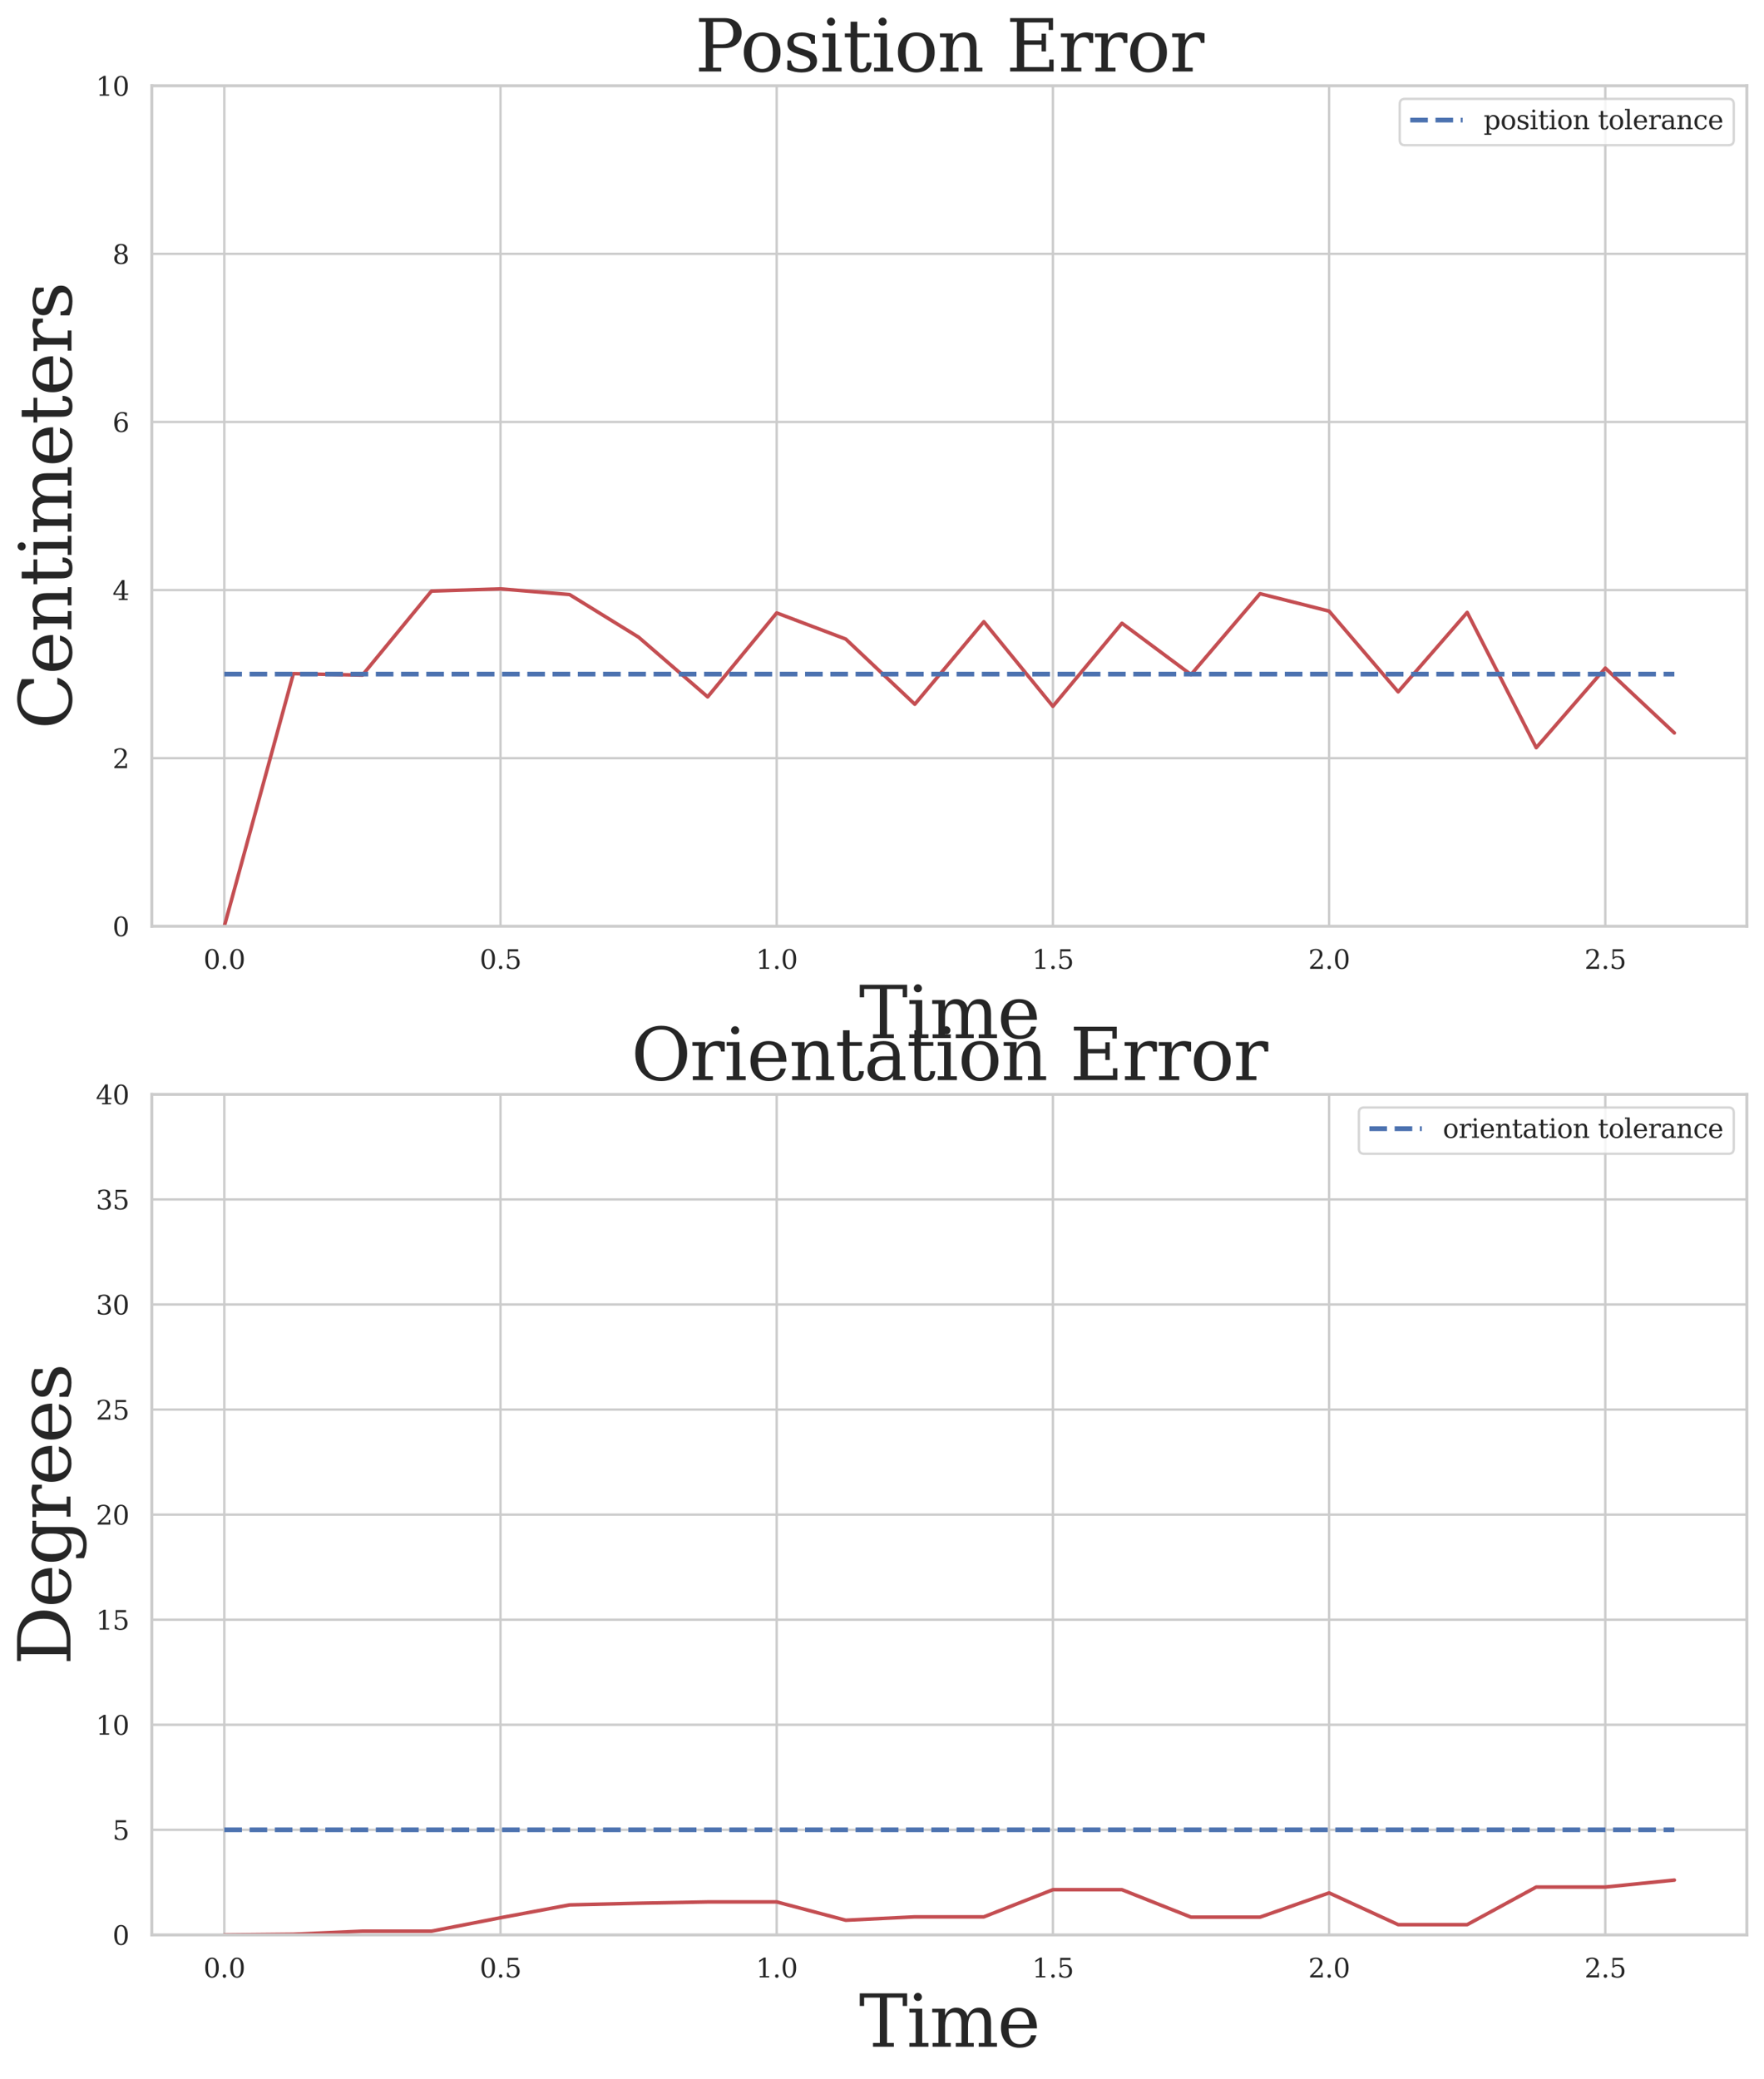 <?xml version="1.0" encoding="utf-8" standalone="no"?>
<!DOCTYPE svg PUBLIC "-//W3C//DTD SVG 1.1//EN"
  "http://www.w3.org/Graphics/SVG/1.1/DTD/svg11.dtd">
<svg xmlns:xlink="http://www.w3.org/1999/xlink" width="740.532pt" height="872.536pt" viewBox="0 0 740.532 872.536" xmlns="http://www.w3.org/2000/svg" version="1.1">
 <defs>
  <style type="text/css">*{stroke-linejoin: round; stroke-linecap: butt}</style>
 </defs>
 <g id="figure_1">
  <g id="patch_1">
   <path d="M 0 872.536 
L 740.532 872.536 
L 740.532 0 
L 0 0 
z
" style="fill: #ffffff"/>
  </g>
  <g id="axes_1">
   <g id="patch_2">
    <path d="M 63.732 388.795 
L 733.332 388.795 
L 733.332 35.995 
L 63.732 35.995 
z
" style="fill: #ffffff"/>
   </g>
   <g id="matplotlib.axis_1">
    <g id="xtick_1">
     <g id="line2d_1">
      <path d="M 94.168 388.795 
L 94.168 35.995 
" clip-path="url(#p5e4216b046)" style="fill: none; stroke: #cccccc; stroke-linecap: round"/>
     </g>
     <g id="text_1">
      <!-- 0.0 -->
      <g style="fill: #262626" transform="translate(85.422 406.654) scale(0.11 -0.11)">
       <defs>
        <path id="DejaVuSerif-30" d="M 2034 219 
Q 2513 219 2750 744 
Q 2988 1269 2988 2328 
Q 2988 3391 2750 3916 
Q 2513 4441 2034 4441 
Q 1556 4441 1318 3916 
Q 1081 3391 1081 2328 
Q 1081 1269 1318 744 
Q 1556 219 2034 219 
z
M 2034 -91 
Q 1275 -91 848 546 
Q 422 1184 422 2328 
Q 422 3475 848 4112 
Q 1275 4750 2034 4750 
Q 2797 4750 3222 4112 
Q 3647 3475 3647 2328 
Q 3647 1184 3222 546 
Q 2797 -91 2034 -91 
z
" transform="scale(0.016)"/>
        <path id="DejaVuSerif-2e" d="M 603 325 
Q 603 500 722 622 
Q 841 744 1019 744 
Q 1191 744 1312 622 
Q 1434 500 1434 325 
Q 1434 153 1312 31 
Q 1191 -91 1019 -91 
Q 841 -91 722 29 
Q 603 150 603 325 
z
" transform="scale(0.016)"/>
       </defs>
       <use xlink:href="#DejaVuSerif-30"/>
       <use xlink:href="#DejaVuSerif-2e" x="63.623"/>
       <use xlink:href="#DejaVuSerif-30" x="95.41"/>
      </g>
     </g>
    </g>
    <g id="xtick_2">
     <g id="line2d_2">
      <path d="M 210.116 388.795 
L 210.116 35.995 
" clip-path="url(#p5e4216b046)" style="fill: none; stroke: #cccccc; stroke-linecap: round"/>
     </g>
     <g id="text_2">
      <!-- 0.5 -->
      <g style="fill: #262626" transform="translate(201.37 406.654) scale(0.11 -0.11)">
       <defs>
        <path id="DejaVuSerif-35" d="M 3219 4666 
L 3219 4153 
L 1081 4153 
L 1081 2816 
Q 1244 2928 1461 2984 
Q 1678 3041 1947 3041 
Q 2703 3041 3140 2622 
Q 3578 2203 3578 1478 
Q 3578 738 3136 323 
Q 2694 -91 1894 -91 
Q 1572 -91 1234 -12 
Q 897 66 544 225 
L 544 1131 
L 897 1131 
Q 925 688 1179 453 
Q 1434 219 1894 219 
Q 2388 219 2653 544 
Q 2919 869 2919 1478 
Q 2919 2084 2655 2407 
Q 2391 2731 1894 2731 
Q 1613 2731 1398 2631 
Q 1184 2531 1019 2322 
L 750 2322 
L 750 4666 
L 3219 4666 
z
" transform="scale(0.016)"/>
       </defs>
       <use xlink:href="#DejaVuSerif-30"/>
       <use xlink:href="#DejaVuSerif-2e" x="63.623"/>
       <use xlink:href="#DejaVuSerif-35" x="95.41"/>
      </g>
     </g>
    </g>
    <g id="xtick_3">
     <g id="line2d_3">
      <path d="M 326.064 388.795 
L 326.064 35.995 
" clip-path="url(#p5e4216b046)" style="fill: none; stroke: #cccccc; stroke-linecap: round"/>
     </g>
     <g id="text_3">
      <!-- 1.0 -->
      <g style="fill: #262626" transform="translate(317.318 406.654) scale(0.11 -0.11)">
       <defs>
        <path id="DejaVuSerif-31" d="M 909 0 
L 909 331 
L 1722 331 
L 1722 4213 
L 781 3603 
L 781 4013 
L 1919 4750 
L 2350 4750 
L 2350 331 
L 3163 331 
L 3163 0 
L 909 0 
z
" transform="scale(0.016)"/>
       </defs>
       <use xlink:href="#DejaVuSerif-31"/>
       <use xlink:href="#DejaVuSerif-2e" x="63.623"/>
       <use xlink:href="#DejaVuSerif-30" x="95.41"/>
      </g>
     </g>
    </g>
    <g id="xtick_4">
     <g id="line2d_4">
      <path d="M 442.012 388.795 
L 442.012 35.995 
" clip-path="url(#p5e4216b046)" style="fill: none; stroke: #cccccc; stroke-linecap: round"/>
     </g>
     <g id="text_4">
      <!-- 1.5 -->
      <g style="fill: #262626" transform="translate(433.266 406.654) scale(0.11 -0.11)">
       <use xlink:href="#DejaVuSerif-31"/>
       <use xlink:href="#DejaVuSerif-2e" x="63.623"/>
       <use xlink:href="#DejaVuSerif-35" x="95.41"/>
      </g>
     </g>
    </g>
    <g id="xtick_5">
     <g id="line2d_5">
      <path d="M 557.96 388.795 
L 557.96 35.995 
" clip-path="url(#p5e4216b046)" style="fill: none; stroke: #cccccc; stroke-linecap: round"/>
     </g>
     <g id="text_5">
      <!-- 2.0 -->
      <g style="fill: #262626" transform="translate(549.214 406.654) scale(0.11 -0.11)">
       <defs>
        <path id="DejaVuSerif-32" d="M 819 3553 
L 469 3553 
L 469 4384 
Q 803 4563 1142 4656 
Q 1481 4750 1806 4750 
Q 2534 4750 2956 4397 
Q 3378 4044 3378 3438 
Q 3378 2753 2422 1800 
Q 2347 1728 2309 1691 
L 1131 513 
L 3078 513 
L 3078 1088 
L 3444 1088 
L 3444 0 
L 434 0 
L 434 341 
L 1850 1753 
Q 2319 2222 2519 2614 
Q 2719 3006 2719 3438 
Q 2719 3909 2473 4175 
Q 2228 4441 1797 4441 
Q 1350 4441 1106 4219 
Q 863 3997 819 3553 
z
" transform="scale(0.016)"/>
       </defs>
       <use xlink:href="#DejaVuSerif-32"/>
       <use xlink:href="#DejaVuSerif-2e" x="63.623"/>
       <use xlink:href="#DejaVuSerif-30" x="95.41"/>
      </g>
     </g>
    </g>
    <g id="xtick_6">
     <g id="line2d_6">
      <path d="M 673.908 388.795 
L 673.908 35.995 
" clip-path="url(#p5e4216b046)" style="fill: none; stroke: #cccccc; stroke-linecap: round"/>
     </g>
     <g id="text_6">
      <!-- 2.5 -->
      <g style="fill: #262626" transform="translate(665.162 406.654) scale(0.11 -0.11)">
       <use xlink:href="#DejaVuSerif-32"/>
       <use xlink:href="#DejaVuSerif-2e" x="63.623"/>
       <use xlink:href="#DejaVuSerif-35" x="95.41"/>
      </g>
     </g>
    </g>
    <g id="text_7">
     <!-- Time -->
     <g style="fill: #262626" transform="translate(360.626 435.737) scale(0.3 -0.3)">
      <defs>
       <path id="DejaVuSerif-54" d="M 1222 0 
L 1222 331 
L 1819 331 
L 1819 4294 
L 447 4294 
L 447 3566 
L 63 3566 
L 63 4666 
L 4206 4666 
L 4206 3566 
L 3822 3566 
L 3822 4294 
L 2450 4294 
L 2450 331 
L 3047 331 
L 3047 0 
L 1222 0 
z
" transform="scale(0.016)"/>
       <path id="DejaVuSerif-69" d="M 622 4353 
Q 622 4497 726 4603 
Q 831 4709 978 4709 
Q 1122 4709 1226 4603 
Q 1331 4497 1331 4353 
Q 1331 4206 1228 4103 
Q 1125 4000 978 4000 
Q 831 4000 726 4103 
Q 622 4206 622 4353 
z
M 1356 331 
L 1900 331 
L 1900 0 
L 231 0 
L 231 331 
L 781 331 
L 781 2988 
L 231 2988 
L 231 3322 
L 1356 3322 
L 1356 331 
z
" transform="scale(0.016)"/>
       <path id="DejaVuSerif-6d" d="M 3316 2675 
Q 3481 3041 3739 3227 
Q 3997 3413 4341 3413 
Q 4863 3413 5119 3089 
Q 5375 2766 5375 2113 
L 5375 331 
L 5894 331 
L 5894 0 
L 4300 0 
L 4300 331 
L 4800 331 
L 4800 2047 
Q 4800 2556 4650 2772 
Q 4500 2988 4153 2988 
Q 3769 2988 3567 2697 
Q 3366 2406 3366 1850 
L 3366 331 
L 3866 331 
L 3866 0 
L 2291 0 
L 2291 331 
L 2791 331 
L 2791 2069 
Q 2791 2566 2641 2777 
Q 2491 2988 2144 2988 
Q 1759 2988 1557 2697 
Q 1356 2406 1356 1850 
L 1356 331 
L 1856 331 
L 1856 0 
L 263 0 
L 263 331 
L 781 331 
L 781 2994 
L 231 2994 
L 231 3322 
L 1356 3322 
L 1356 2731 
Q 1516 3063 1762 3238 
Q 2009 3413 2322 3413 
Q 2709 3413 2968 3220 
Q 3228 3028 3316 2675 
z
" transform="scale(0.016)"/>
       <path id="DejaVuSerif-65" d="M 3469 1600 
L 991 1600 
L 991 1575 
Q 991 903 1244 561 
Q 1497 219 1991 219 
Q 2369 219 2611 417 
Q 2853 616 2950 1006 
L 3413 1006 
Q 3275 459 2904 184 
Q 2534 -91 1931 -91 
Q 1203 -91 761 389 
Q 319 869 319 1663 
Q 319 2450 753 2931 
Q 1188 3413 1894 3413 
Q 2647 3413 3050 2948 
Q 3453 2484 3469 1600 
z
M 2791 1931 
Q 2772 2513 2545 2808 
Q 2319 3103 1894 3103 
Q 1497 3103 1269 2806 
Q 1041 2509 991 1931 
L 2791 1931 
z
" transform="scale(0.016)"/>
      </defs>
      <use xlink:href="#DejaVuSerif-54"/>
      <use xlink:href="#DejaVuSerif-69" x="66.699"/>
      <use xlink:href="#DejaVuSerif-6d" x="98.682"/>
      <use xlink:href="#DejaVuSerif-65" x="193.506"/>
     </g>
    </g>
   </g>
   <g id="matplotlib.axis_2">
    <g id="ytick_1">
     <g id="line2d_7">
      <path d="M 63.732 388.795 
L 733.332 388.795 
" clip-path="url(#p5e4216b046)" style="fill: none; stroke: #cccccc; stroke-linecap: round"/>
     </g>
     <g id="text_8">
      <!-- 0 -->
      <g style="fill: #262626" transform="translate(47.233 392.974) scale(0.11 -0.11)">
       <use xlink:href="#DejaVuSerif-30"/>
      </g>
     </g>
    </g>
    <g id="ytick_2">
     <g id="line2d_8">
      <path d="M 63.732 318.235 
L 733.332 318.235 
" clip-path="url(#p5e4216b046)" style="fill: none; stroke: #cccccc; stroke-linecap: round"/>
     </g>
     <g id="text_9">
      <!-- 2 -->
      <g style="fill: #262626" transform="translate(47.233 322.414) scale(0.11 -0.11)">
       <use xlink:href="#DejaVuSerif-32"/>
      </g>
     </g>
    </g>
    <g id="ytick_3">
     <g id="line2d_9">
      <path d="M 63.732 247.675 
L 733.332 247.675 
" clip-path="url(#p5e4216b046)" style="fill: none; stroke: #cccccc; stroke-linecap: round"/>
     </g>
     <g id="text_10">
      <!-- 4 -->
      <g style="fill: #262626" transform="translate(47.233 251.854) scale(0.11 -0.11)">
       <defs>
        <path id="DejaVuSerif-34" d="M 2234 1581 
L 2234 4063 
L 641 1581 
L 2234 1581 
z
M 3609 0 
L 1484 0 
L 1484 331 
L 2234 331 
L 2234 1247 
L 197 1247 
L 197 1588 
L 2241 4750 
L 2859 4750 
L 2859 1581 
L 3750 1581 
L 3750 1247 
L 2859 1247 
L 2859 331 
L 3609 331 
L 3609 0 
z
" transform="scale(0.016)"/>
       </defs>
       <use xlink:href="#DejaVuSerif-34"/>
      </g>
     </g>
    </g>
    <g id="ytick_4">
     <g id="line2d_10">
      <path d="M 63.732 177.115 
L 733.332 177.115 
" clip-path="url(#p5e4216b046)" style="fill: none; stroke: #cccccc; stroke-linecap: round"/>
     </g>
     <g id="text_11">
      <!-- 6 -->
      <g style="fill: #262626" transform="translate(47.233 181.294) scale(0.11 -0.11)">
       <defs>
        <path id="DejaVuSerif-36" d="M 2094 219 
Q 2534 219 2771 542 
Q 3009 866 3009 1472 
Q 3009 2078 2771 2401 
Q 2534 2725 2094 2725 
Q 1647 2725 1412 2412 
Q 1178 2100 1178 1509 
Q 1178 888 1415 553 
Q 1653 219 2094 219 
z
M 1075 2569 
Q 1288 2803 1556 2918 
Q 1825 3034 2163 3034 
Q 2859 3034 3264 2615 
Q 3669 2197 3669 1472 
Q 3669 763 3233 336 
Q 2797 -91 2069 -91 
Q 1278 -91 853 498 
Q 428 1088 428 2181 
Q 428 3406 931 4078 
Q 1434 4750 2350 4750 
Q 2597 4750 2869 4703 
Q 3141 4656 3425 4563 
L 3425 3794 
L 3072 3794 
Q 3034 4109 2831 4275 
Q 2628 4441 2284 4441 
Q 1678 4441 1381 3981 
Q 1084 3522 1075 2569 
z
" transform="scale(0.016)"/>
       </defs>
       <use xlink:href="#DejaVuSerif-36"/>
      </g>
     </g>
    </g>
    <g id="ytick_5">
     <g id="line2d_11">
      <path d="M 63.732 106.555 
L 733.332 106.555 
" clip-path="url(#p5e4216b046)" style="fill: none; stroke: #cccccc; stroke-linecap: round"/>
     </g>
     <g id="text_12">
      <!-- 8 -->
      <g style="fill: #262626" transform="translate(47.233 110.734) scale(0.11 -0.11)">
       <defs>
        <path id="DejaVuSerif-38" d="M 2981 1275 
Q 2981 1775 2732 2051 
Q 2484 2328 2034 2328 
Q 1584 2328 1336 2051 
Q 1088 1775 1088 1275 
Q 1088 772 1336 495 
Q 1584 219 2034 219 
Q 2484 219 2732 495 
Q 2981 772 2981 1275 
z
M 2853 3541 
Q 2853 3966 2637 4203 
Q 2422 4441 2034 4441 
Q 1650 4441 1433 4203 
Q 1216 3966 1216 3541 
Q 1216 3113 1433 2875 
Q 1650 2638 2034 2638 
Q 2422 2638 2637 2875 
Q 2853 3113 2853 3541 
z
M 2516 2484 
Q 3047 2413 3344 2092 
Q 3641 1772 3641 1275 
Q 3641 619 3225 264 
Q 2809 -91 2034 -91 
Q 1263 -91 845 264 
Q 428 619 428 1275 
Q 428 1772 725 2092 
Q 1022 2413 1556 2484 
Q 1084 2569 832 2842 
Q 581 3116 581 3541 
Q 581 4103 968 4426 
Q 1356 4750 2034 4750 
Q 2713 4750 3100 4426 
Q 3488 4103 3488 3541 
Q 3488 3116 3236 2842 
Q 2984 2569 2516 2484 
z
" transform="scale(0.016)"/>
       </defs>
       <use xlink:href="#DejaVuSerif-38"/>
      </g>
     </g>
    </g>
    <g id="ytick_6">
     <g id="line2d_12">
      <path d="M 63.732 35.995 
L 733.332 35.995 
" clip-path="url(#p5e4216b046)" style="fill: none; stroke: #cccccc; stroke-linecap: round"/>
     </g>
     <g id="text_13">
      <!-- 10 -->
      <g style="fill: #262626" transform="translate(40.234 40.174) scale(0.11 -0.11)">
       <use xlink:href="#DejaVuSerif-31"/>
       <use xlink:href="#DejaVuSerif-30" x="63.623"/>
      </g>
     </g>
    </g>
    <g id="text_14">
     <!-- Centimeters -->
     <g style="fill: #262626" transform="translate(29.995 306.113) rotate(-90) scale(0.3 -0.3)">
      <defs>
       <path id="DejaVuSerif-43" d="M 4513 1234 
Q 4306 581 3820 245 
Q 3334 -91 2591 -91 
Q 2134 -91 1743 65 
Q 1353 222 1050 525 
Q 700 875 529 1320 
Q 359 1766 359 2328 
Q 359 3416 987 4083 
Q 1616 4750 2644 4750 
Q 3025 4750 3456 4650 
Q 3888 4550 4384 4347 
L 4384 3272 
L 4031 3272 
Q 3916 3859 3567 4137 
Q 3219 4416 2591 4416 
Q 1844 4416 1459 3886 
Q 1075 3356 1075 2328 
Q 1075 1303 1459 773 
Q 1844 244 2591 244 
Q 3113 244 3450 492 
Q 3788 741 3938 1234 
L 4513 1234 
z
" transform="scale(0.016)"/>
       <path id="DejaVuSerif-6e" d="M 263 0 
L 263 331 
L 781 331 
L 781 2988 
L 231 2988 
L 231 3322 
L 1356 3322 
L 1356 2731 
Q 1516 3069 1770 3241 
Q 2025 3413 2363 3413 
Q 2913 3413 3172 3097 
Q 3431 2781 3431 2113 
L 3431 331 
L 3944 331 
L 3944 0 
L 2356 0 
L 2356 331 
L 2853 331 
L 2853 1931 
Q 2853 2541 2703 2767 
Q 2553 2994 2175 2994 
Q 1775 2994 1565 2701 
Q 1356 2409 1356 1850 
L 1356 331 
L 1856 331 
L 1856 0 
L 263 0 
z
" transform="scale(0.016)"/>
       <path id="DejaVuSerif-74" d="M 691 2988 
L 184 2988 
L 184 3322 
L 691 3322 
L 691 4353 
L 1269 4353 
L 1269 3322 
L 2350 3322 
L 2350 2988 
L 1269 2988 
L 1269 878 
Q 1269 456 1350 337 
Q 1431 219 1650 219 
Q 1875 219 1978 351 
Q 2081 484 2088 781 
L 2522 781 
Q 2497 328 2275 118 
Q 2053 -91 1600 -91 
Q 1103 -91 897 129 
Q 691 350 691 878 
L 691 2988 
z
" transform="scale(0.016)"/>
       <path id="DejaVuSerif-72" d="M 3059 3328 
L 3059 2497 
L 2728 2497 
Q 2713 2744 2591 2866 
Q 2469 2988 2234 2988 
Q 1809 2988 1582 2694 
Q 1356 2400 1356 1850 
L 1356 331 
L 2022 331 
L 2022 0 
L 263 0 
L 263 331 
L 781 331 
L 781 2994 
L 231 2994 
L 231 3322 
L 1356 3322 
L 1356 2731 
Q 1525 3078 1790 3245 
Q 2056 3413 2438 3413 
Q 2578 3413 2733 3391 
Q 2888 3369 3059 3328 
z
" transform="scale(0.016)"/>
       <path id="DejaVuSerif-73" d="M 359 184 
L 359 959 
L 691 959 
Q 703 588 923 403 
Q 1144 219 1575 219 
Q 1963 219 2166 364 
Q 2369 509 2369 788 
Q 2369 1006 2220 1140 
Q 2072 1275 1594 1428 
L 1178 1569 
Q 750 1706 558 1912 
Q 366 2119 366 2438 
Q 366 2894 700 3153 
Q 1034 3413 1625 3413 
Q 1888 3413 2178 3344 
Q 2469 3275 2778 3144 
L 2778 2419 
L 2447 2419 
Q 2434 2741 2221 2922 
Q 2009 3103 1644 3103 
Q 1281 3103 1095 2975 
Q 909 2847 909 2591 
Q 909 2381 1050 2254 
Q 1191 2128 1613 1997 
L 2069 1856 
Q 2541 1709 2748 1489 
Q 2956 1269 2956 922 
Q 2956 450 2595 179 
Q 2234 -91 1600 -91 
Q 1278 -91 972 -22 
Q 666 47 359 184 
z
" transform="scale(0.016)"/>
      </defs>
      <use xlink:href="#DejaVuSerif-43"/>
      <use xlink:href="#DejaVuSerif-65" x="76.514"/>
      <use xlink:href="#DejaVuSerif-6e" x="135.693"/>
      <use xlink:href="#DejaVuSerif-74" x="200.098"/>
      <use xlink:href="#DejaVuSerif-69" x="240.283"/>
      <use xlink:href="#DejaVuSerif-6d" x="272.266"/>
      <use xlink:href="#DejaVuSerif-65" x="367.09"/>
      <use xlink:href="#DejaVuSerif-74" x="426.27"/>
      <use xlink:href="#DejaVuSerif-65" x="466.455"/>
      <use xlink:href="#DejaVuSerif-72" x="525.635"/>
      <use xlink:href="#DejaVuSerif-73" x="573.438"/>
     </g>
    </g>
   </g>
   <g id="line2d_13">
    <path d="M 94.168 388.795 
L 123.155 282.759 
L 152.142 283.381 
L 181.129 248.102 
L 210.116 247.182 
L 239.103 249.562 
L 268.09 267.456 
L 297.077 292.508 
L 326.064 257.27 
L 355.051 268.245 
L 384.038 295.601 
L 413.025 260.958 
L 442.012 296.471 
L 470.999 261.602 
L 499.986 283.162 
L 528.973 249.195 
L 557.96 256.519 
L 586.947 290.386 
L 615.934 257.059 
L 644.921 313.836 
L 673.908 280.44 
L 702.896 307.643 
" clip-path="url(#p5e4216b046)" style="fill: none; stroke: #c44e52; stroke-width: 1.5; stroke-linecap: round"/>
   </g>
   <g id="LineCollection_1">
    <path d="M 94.168 282.955 
L 702.896 282.955 
" clip-path="url(#p5e4216b046)" style="fill: none; stroke-dasharray: 7.4,3.2; stroke-dashoffset: 0; stroke: #4c72b0; stroke-width: 2"/>
   </g>
   <g id="patch_3">
    <path d="M 63.732 388.795 
L 63.732 35.995 
" style="fill: none; stroke: #cccccc; stroke-width: 1.25; stroke-linejoin: miter; stroke-linecap: square"/>
   </g>
   <g id="patch_4">
    <path d="M 733.332 388.795 
L 733.332 35.995 
" style="fill: none; stroke: #cccccc; stroke-width: 1.25; stroke-linejoin: miter; stroke-linecap: square"/>
   </g>
   <g id="patch_5">
    <path d="M 63.732 388.795 
L 733.332 388.795 
" style="fill: none; stroke: #cccccc; stroke-width: 1.25; stroke-linejoin: miter; stroke-linecap: square"/>
   </g>
   <g id="patch_6">
    <path d="M 63.732 35.995 
L 733.332 35.995 
" style="fill: none; stroke: #cccccc; stroke-width: 1.25; stroke-linejoin: miter; stroke-linecap: square"/>
   </g>
   <g id="text_15">
    <!-- Position Error -->
    <g style="fill: #262626" transform="translate(291.741 29.995) scale(0.3 -0.3)">
     <defs>
      <path id="DejaVuSerif-50" d="M 1581 2375 
L 2406 2375 
Q 2872 2375 3115 2626 
Q 3359 2878 3359 3353 
Q 3359 3831 3115 4081 
Q 2872 4331 2406 4331 
L 1581 4331 
L 1581 2375 
z
M 353 0 
L 353 331 
L 947 331 
L 947 4331 
L 353 4331 
L 353 4666 
L 2559 4666 
Q 3259 4666 3668 4311 
Q 4078 3956 4078 3353 
Q 4078 2753 3668 2397 
Q 3259 2041 2559 2041 
L 1581 2041 
L 1581 331 
L 2303 331 
L 2303 0 
L 353 0 
z
" transform="scale(0.016)"/>
      <path id="DejaVuSerif-6f" d="M 1925 219 
Q 2388 219 2623 584 
Q 2859 950 2859 1663 
Q 2859 2375 2623 2739 
Q 2388 3103 1925 3103 
Q 1463 3103 1227 2739 
Q 991 2375 991 1663 
Q 991 950 1228 584 
Q 1466 219 1925 219 
z
M 1925 -91 
Q 1200 -91 759 389 
Q 319 869 319 1663 
Q 319 2456 758 2934 
Q 1197 3413 1925 3413 
Q 2653 3413 3092 2934 
Q 3531 2456 3531 1663 
Q 3531 869 3092 389 
Q 2653 -91 1925 -91 
z
" transform="scale(0.016)"/>
      <path id="DejaVuSerif-20" transform="scale(0.016)"/>
      <path id="DejaVuSerif-45" d="M 353 0 
L 353 331 
L 947 331 
L 947 4331 
L 353 4331 
L 353 4666 
L 4109 4666 
L 4109 3628 
L 3725 3628 
L 3725 4281 
L 1581 4281 
L 1581 2719 
L 3109 2719 
L 3109 3303 
L 3494 3303 
L 3494 1753 
L 3109 1753 
L 3109 2338 
L 1581 2338 
L 1581 384 
L 3775 384 
L 3775 1038 
L 4159 1038 
L 4159 0 
L 353 0 
z
" transform="scale(0.016)"/>
     </defs>
     <use xlink:href="#DejaVuSerif-50"/>
     <use xlink:href="#DejaVuSerif-6f" x="63.285"/>
     <use xlink:href="#DejaVuSerif-73" x="123.49"/>
     <use xlink:href="#DejaVuSerif-69" x="174.809"/>
     <use xlink:href="#DejaVuSerif-74" x="206.791"/>
     <use xlink:href="#DejaVuSerif-69" x="246.977"/>
     <use xlink:href="#DejaVuSerif-6f" x="278.959"/>
     <use xlink:href="#DejaVuSerif-6e" x="339.164"/>
     <use xlink:href="#DejaVuSerif-20" x="403.568"/>
     <use xlink:href="#DejaVuSerif-45" x="435.355"/>
     <use xlink:href="#DejaVuSerif-72" x="508.354"/>
     <use xlink:href="#DejaVuSerif-72" x="556.156"/>
     <use xlink:href="#DejaVuSerif-6f" x="603.959"/>
     <use xlink:href="#DejaVuSerif-72" x="664.164"/>
    </g>
   </g>
   <g id="legend_1">
    <g id="patch_7">
     <path d="M 589.82 60.941 
L 725.632 60.941 
Q 727.832 60.941 727.832 58.741 
L 727.832 43.695 
Q 727.832 41.495 725.632 41.495 
L 589.82 41.495 
Q 587.62 41.495 587.62 43.695 
L 587.62 58.741 
Q 587.62 60.941 589.82 60.941 
z
" style="fill: #ffffff; opacity: 0.8; stroke: #cccccc; stroke-linejoin: miter"/>
    </g>
    <g id="line2d_14">
     <path d="M 592.02 50.404 
L 614.02 50.404 
" style="fill: none; stroke-dasharray: 7.4,3.2; stroke-dashoffset: 0; stroke: #4c72b0; stroke-width: 2"/>
    </g>
    <g id="text_16">
     <!-- position tolerance -->
     <g style="fill: #262626" transform="translate(622.82 54.254) scale(0.11 -0.11)">
      <defs>
       <path id="DejaVuSerif-70" d="M 1313 1825 
L 1313 1497 
Q 1313 897 1542 583 
Q 1772 269 2209 269 
Q 2650 269 2876 622 
Q 3103 975 3103 1663 
Q 3103 2353 2876 2703 
Q 2650 3053 2209 3053 
Q 1772 3053 1542 2737 
Q 1313 2422 1313 1825 
z
M 738 2988 
L 184 2988 
L 184 3322 
L 1313 3322 
L 1313 2803 
Q 1481 3116 1742 3264 
Q 2003 3413 2388 3413 
Q 3000 3413 3387 2928 
Q 3775 2444 3775 1663 
Q 3775 881 3387 395 
Q 3000 -91 2388 -91 
Q 2003 -91 1742 57 
Q 1481 206 1313 519 
L 1313 -997 
L 1856 -997 
L 1856 -1331 
L 184 -1331 
L 184 -997 
L 738 -997 
L 738 2988 
z
" transform="scale(0.016)"/>
       <path id="DejaVuSerif-6c" d="M 1313 331 
L 1856 331 
L 1856 0 
L 184 0 
L 184 331 
L 738 331 
L 738 4531 
L 184 4531 
L 184 4863 
L 1313 4863 
L 1313 331 
z
" transform="scale(0.016)"/>
       <path id="DejaVuSerif-61" d="M 2547 1044 
L 2547 1747 
L 1806 1747 
Q 1378 1747 1168 1562 
Q 959 1378 959 997 
Q 959 650 1171 447 
Q 1384 244 1747 244 
Q 2106 244 2326 466 
Q 2547 688 2547 1044 
z
M 3122 2075 
L 3122 331 
L 3634 331 
L 3634 0 
L 2547 0 
L 2547 359 
Q 2356 128 2106 18 
Q 1856 -91 1522 -91 
Q 969 -91 644 203 
Q 319 497 319 997 
Q 319 1513 691 1797 
Q 1063 2081 1741 2081 
L 2547 2081 
L 2547 2309 
Q 2547 2688 2317 2895 
Q 2088 3103 1672 3103 
Q 1328 3103 1125 2947 
Q 922 2791 872 2484 
L 575 2484 
L 575 3156 
Q 875 3284 1158 3348 
Q 1441 3413 1709 3413 
Q 2400 3413 2761 3070 
Q 3122 2728 3122 2075 
z
" transform="scale(0.016)"/>
       <path id="DejaVuSerif-63" d="M 3291 997 
Q 3169 466 2822 187 
Q 2475 -91 1925 -91 
Q 1200 -91 759 389 
Q 319 869 319 1663 
Q 319 2459 759 2936 
Q 1200 3413 1925 3413 
Q 2241 3413 2553 3339 
Q 2866 3266 3181 3116 
L 3181 2266 
L 2847 2266 
Q 2781 2703 2561 2903 
Q 2341 3103 1931 3103 
Q 1466 3103 1228 2742 
Q 991 2381 991 1663 
Q 991 944 1227 581 
Q 1463 219 1931 219 
Q 2303 219 2525 412 
Q 2747 606 2828 997 
L 3291 997 
z
" transform="scale(0.016)"/>
      </defs>
      <use xlink:href="#DejaVuSerif-70"/>
      <use xlink:href="#DejaVuSerif-6f" x="64.014"/>
      <use xlink:href="#DejaVuSerif-73" x="124.219"/>
      <use xlink:href="#DejaVuSerif-69" x="175.537"/>
      <use xlink:href="#DejaVuSerif-74" x="207.52"/>
      <use xlink:href="#DejaVuSerif-69" x="247.705"/>
      <use xlink:href="#DejaVuSerif-6f" x="279.688"/>
      <use xlink:href="#DejaVuSerif-6e" x="339.893"/>
      <use xlink:href="#DejaVuSerif-20" x="404.297"/>
      <use xlink:href="#DejaVuSerif-74" x="436.084"/>
      <use xlink:href="#DejaVuSerif-6f" x="476.27"/>
      <use xlink:href="#DejaVuSerif-6c" x="536.475"/>
      <use xlink:href="#DejaVuSerif-65" x="568.457"/>
      <use xlink:href="#DejaVuSerif-72" x="627.637"/>
      <use xlink:href="#DejaVuSerif-61" x="675.439"/>
      <use xlink:href="#DejaVuSerif-6e" x="735.059"/>
      <use xlink:href="#DejaVuSerif-63" x="799.463"/>
      <use xlink:href="#DejaVuSerif-65" x="855.469"/>
     </g>
    </g>
   </g>
  </g>
  <g id="axes_2">
   <g id="patch_8">
    <path d="M 63.732 812.155 
L 733.332 812.155 
L 733.332 459.355 
L 63.732 459.355 
z
" style="fill: #ffffff"/>
   </g>
   <g id="matplotlib.axis_3">
    <g id="xtick_7">
     <g id="line2d_15">
      <path d="M 94.168 812.155 
L 94.168 459.355 
" clip-path="url(#pd515e094e4)" style="fill: none; stroke: #cccccc; stroke-linecap: round"/>
     </g>
     <g id="text_17">
      <!-- 0.0 -->
      <g style="fill: #262626" transform="translate(85.422 830.014) scale(0.11 -0.11)">
       <use xlink:href="#DejaVuSerif-30"/>
       <use xlink:href="#DejaVuSerif-2e" x="63.623"/>
       <use xlink:href="#DejaVuSerif-30" x="95.41"/>
      </g>
     </g>
    </g>
    <g id="xtick_8">
     <g id="line2d_16">
      <path d="M 210.116 812.155 
L 210.116 459.355 
" clip-path="url(#pd515e094e4)" style="fill: none; stroke: #cccccc; stroke-linecap: round"/>
     </g>
     <g id="text_18">
      <!-- 0.5 -->
      <g style="fill: #262626" transform="translate(201.37 830.014) scale(0.11 -0.11)">
       <use xlink:href="#DejaVuSerif-30"/>
       <use xlink:href="#DejaVuSerif-2e" x="63.623"/>
       <use xlink:href="#DejaVuSerif-35" x="95.41"/>
      </g>
     </g>
    </g>
    <g id="xtick_9">
     <g id="line2d_17">
      <path d="M 326.064 812.155 
L 326.064 459.355 
" clip-path="url(#pd515e094e4)" style="fill: none; stroke: #cccccc; stroke-linecap: round"/>
     </g>
     <g id="text_19">
      <!-- 1.0 -->
      <g style="fill: #262626" transform="translate(317.318 830.014) scale(0.11 -0.11)">
       <use xlink:href="#DejaVuSerif-31"/>
       <use xlink:href="#DejaVuSerif-2e" x="63.623"/>
       <use xlink:href="#DejaVuSerif-30" x="95.41"/>
      </g>
     </g>
    </g>
    <g id="xtick_10">
     <g id="line2d_18">
      <path d="M 442.012 812.155 
L 442.012 459.355 
" clip-path="url(#pd515e094e4)" style="fill: none; stroke: #cccccc; stroke-linecap: round"/>
     </g>
     <g id="text_20">
      <!-- 1.5 -->
      <g style="fill: #262626" transform="translate(433.266 830.014) scale(0.11 -0.11)">
       <use xlink:href="#DejaVuSerif-31"/>
       <use xlink:href="#DejaVuSerif-2e" x="63.623"/>
       <use xlink:href="#DejaVuSerif-35" x="95.41"/>
      </g>
     </g>
    </g>
    <g id="xtick_11">
     <g id="line2d_19">
      <path d="M 557.96 812.155 
L 557.96 459.355 
" clip-path="url(#pd515e094e4)" style="fill: none; stroke: #cccccc; stroke-linecap: round"/>
     </g>
     <g id="text_21">
      <!-- 2.0 -->
      <g style="fill: #262626" transform="translate(549.214 830.014) scale(0.11 -0.11)">
       <use xlink:href="#DejaVuSerif-32"/>
       <use xlink:href="#DejaVuSerif-2e" x="63.623"/>
       <use xlink:href="#DejaVuSerif-30" x="95.41"/>
      </g>
     </g>
    </g>
    <g id="xtick_12">
     <g id="line2d_20">
      <path d="M 673.908 812.155 
L 673.908 459.355 
" clip-path="url(#pd515e094e4)" style="fill: none; stroke: #cccccc; stroke-linecap: round"/>
     </g>
     <g id="text_22">
      <!-- 2.5 -->
      <g style="fill: #262626" transform="translate(665.162 830.014) scale(0.11 -0.11)">
       <use xlink:href="#DejaVuSerif-32"/>
       <use xlink:href="#DejaVuSerif-2e" x="63.623"/>
       <use xlink:href="#DejaVuSerif-35" x="95.41"/>
      </g>
     </g>
    </g>
    <g id="text_23">
     <!-- Time -->
     <g style="fill: #262626" transform="translate(360.626 859.097) scale(0.3 -0.3)">
      <use xlink:href="#DejaVuSerif-54"/>
      <use xlink:href="#DejaVuSerif-69" x="66.699"/>
      <use xlink:href="#DejaVuSerif-6d" x="98.682"/>
      <use xlink:href="#DejaVuSerif-65" x="193.506"/>
     </g>
    </g>
   </g>
   <g id="matplotlib.axis_4">
    <g id="ytick_7">
     <g id="line2d_21">
      <path d="M 63.732 812.155 
L 733.332 812.155 
" clip-path="url(#pd515e094e4)" style="fill: none; stroke: #cccccc; stroke-linecap: round"/>
     </g>
     <g id="text_24">
      <!-- 0 -->
      <g style="fill: #262626" transform="translate(47.233 816.334) scale(0.11 -0.11)">
       <use xlink:href="#DejaVuSerif-30"/>
      </g>
     </g>
    </g>
    <g id="ytick_8">
     <g id="line2d_22">
      <path d="M 63.732 768.055 
L 733.332 768.055 
" clip-path="url(#pd515e094e4)" style="fill: none; stroke: #cccccc; stroke-linecap: round"/>
     </g>
     <g id="text_25">
      <!-- 5 -->
      <g style="fill: #262626" transform="translate(47.233 772.234) scale(0.11 -0.11)">
       <use xlink:href="#DejaVuSerif-35"/>
      </g>
     </g>
    </g>
    <g id="ytick_9">
     <g id="line2d_23">
      <path d="M 63.732 723.955 
L 733.332 723.955 
" clip-path="url(#pd515e094e4)" style="fill: none; stroke: #cccccc; stroke-linecap: round"/>
     </g>
     <g id="text_26">
      <!-- 10 -->
      <g style="fill: #262626" transform="translate(40.234 728.134) scale(0.11 -0.11)">
       <use xlink:href="#DejaVuSerif-31"/>
       <use xlink:href="#DejaVuSerif-30" x="63.623"/>
      </g>
     </g>
    </g>
    <g id="ytick_10">
     <g id="line2d_24">
      <path d="M 63.732 679.855 
L 733.332 679.855 
" clip-path="url(#pd515e094e4)" style="fill: none; stroke: #cccccc; stroke-linecap: round"/>
     </g>
     <g id="text_27">
      <!-- 15 -->
      <g style="fill: #262626" transform="translate(40.234 684.034) scale(0.11 -0.11)">
       <use xlink:href="#DejaVuSerif-31"/>
       <use xlink:href="#DejaVuSerif-35" x="63.623"/>
      </g>
     </g>
    </g>
    <g id="ytick_11">
     <g id="line2d_25">
      <path d="M 63.732 635.755 
L 733.332 635.755 
" clip-path="url(#pd515e094e4)" style="fill: none; stroke: #cccccc; stroke-linecap: round"/>
     </g>
     <g id="text_28">
      <!-- 20 -->
      <g style="fill: #262626" transform="translate(40.234 639.934) scale(0.11 -0.11)">
       <use xlink:href="#DejaVuSerif-32"/>
       <use xlink:href="#DejaVuSerif-30" x="63.623"/>
      </g>
     </g>
    </g>
    <g id="ytick_12">
     <g id="line2d_26">
      <path d="M 63.732 591.655 
L 733.332 591.655 
" clip-path="url(#pd515e094e4)" style="fill: none; stroke: #cccccc; stroke-linecap: round"/>
     </g>
     <g id="text_29">
      <!-- 25 -->
      <g style="fill: #262626" transform="translate(40.234 595.834) scale(0.11 -0.11)">
       <use xlink:href="#DejaVuSerif-32"/>
       <use xlink:href="#DejaVuSerif-35" x="63.623"/>
      </g>
     </g>
    </g>
    <g id="ytick_13">
     <g id="line2d_27">
      <path d="M 63.732 547.555 
L 733.332 547.555 
" clip-path="url(#pd515e094e4)" style="fill: none; stroke: #cccccc; stroke-linecap: round"/>
     </g>
     <g id="text_30">
      <!-- 30 -->
      <g style="fill: #262626" transform="translate(40.234 551.734) scale(0.11 -0.11)">
       <defs>
        <path id="DejaVuSerif-33" d="M 622 4469 
Q 988 4606 1323 4678 
Q 1659 4750 1953 4750 
Q 2638 4750 3022 4454 
Q 3406 4159 3406 3634 
Q 3406 3213 3140 2930 
Q 2875 2647 2388 2547 
Q 2963 2466 3280 2130 
Q 3597 1794 3597 1259 
Q 3597 606 3158 257 
Q 2719 -91 1894 -91 
Q 1528 -91 1179 -12 
Q 831 66 488 225 
L 488 1131 
L 838 1131 
Q 869 681 1141 450 
Q 1413 219 1906 219 
Q 2384 219 2661 495 
Q 2938 772 2938 1253 
Q 2938 1803 2653 2086 
Q 2369 2369 1819 2369 
L 1522 2369 
L 1522 2688 
L 1678 2688 
Q 2225 2688 2498 2914 
Q 2772 3141 2772 3597 
Q 2772 4006 2547 4223 
Q 2322 4441 1900 4441 
Q 1478 4441 1245 4241 
Q 1013 4041 972 3647 
L 622 3647 
L 622 4469 
z
" transform="scale(0.016)"/>
       </defs>
       <use xlink:href="#DejaVuSerif-33"/>
       <use xlink:href="#DejaVuSerif-30" x="63.623"/>
      </g>
     </g>
    </g>
    <g id="ytick_14">
     <g id="line2d_28">
      <path d="M 63.732 503.455 
L 733.332 503.455 
" clip-path="url(#pd515e094e4)" style="fill: none; stroke: #cccccc; stroke-linecap: round"/>
     </g>
     <g id="text_31">
      <!-- 35 -->
      <g style="fill: #262626" transform="translate(40.234 507.634) scale(0.11 -0.11)">
       <use xlink:href="#DejaVuSerif-33"/>
       <use xlink:href="#DejaVuSerif-35" x="63.623"/>
      </g>
     </g>
    </g>
    <g id="ytick_15">
     <g id="line2d_29">
      <path d="M 63.732 459.355 
L 733.332 459.355 
" clip-path="url(#pd515e094e4)" style="fill: none; stroke: #cccccc; stroke-linecap: round"/>
     </g>
     <g id="text_32">
      <!-- 40 -->
      <g style="fill: #262626" transform="translate(40.234 463.534) scale(0.11 -0.11)">
       <use xlink:href="#DejaVuSerif-34"/>
       <use xlink:href="#DejaVuSerif-30" x="63.623"/>
      </g>
     </g>
    </g>
    <g id="text_33">
     <!-- Degrees -->
     <g style="fill: #262626" transform="translate(29.569 698.884) rotate(-90) scale(0.3 -0.3)">
      <defs>
       <path id="DejaVuSerif-44" d="M 1581 331 
L 2163 331 
Q 3072 331 3558 850 
Q 4044 1369 4044 2338 
Q 4044 3306 3559 3818 
Q 3075 4331 2163 4331 
L 1581 4331 
L 1581 331 
z
M 353 0 
L 353 331 
L 947 331 
L 947 4331 
L 353 4331 
L 353 4666 
L 2209 4666 
Q 3416 4666 4089 4050 
Q 4763 3434 4763 2338 
Q 4763 1238 4088 619 
Q 3413 0 2209 0 
L 353 0 
z
" transform="scale(0.016)"/>
       <path id="DejaVuSerif-67" d="M 3359 2988 
L 3359 72 
Q 3359 -644 2965 -1033 
Q 2572 -1422 1844 -1422 
Q 1516 -1422 1216 -1362 
Q 916 -1303 641 -1184 
L 641 -488 
L 941 -488 
Q 997 -813 1206 -963 
Q 1416 -1113 1806 -1113 
Q 2313 -1113 2548 -827 
Q 2784 -541 2784 72 
L 2784 519 
Q 2616 206 2355 57 
Q 2094 -91 1709 -91 
Q 1097 -91 708 395 
Q 319 881 319 1663 
Q 319 2444 706 2928 
Q 1094 3413 1709 3413 
Q 2094 3413 2355 3264 
Q 2616 3116 2784 2803 
L 2784 3322 
L 3909 3322 
L 3909 2988 
L 3359 2988 
z
M 2784 1825 
Q 2784 2422 2554 2737 
Q 2325 3053 1888 3053 
Q 1444 3053 1217 2703 
Q 991 2353 991 1663 
Q 991 975 1217 622 
Q 1444 269 1888 269 
Q 2325 269 2554 583 
Q 2784 897 2784 1497 
L 2784 1825 
z
" transform="scale(0.016)"/>
      </defs>
      <use xlink:href="#DejaVuSerif-44"/>
      <use xlink:href="#DejaVuSerif-65" x="80.176"/>
      <use xlink:href="#DejaVuSerif-67" x="139.355"/>
      <use xlink:href="#DejaVuSerif-72" x="203.369"/>
      <use xlink:href="#DejaVuSerif-65" x="251.172"/>
      <use xlink:href="#DejaVuSerif-65" x="310.352"/>
      <use xlink:href="#DejaVuSerif-73" x="369.531"/>
     </g>
    </g>
   </g>
   <g id="line2d_30">
    <path d="M 94.168 812.155 
L 123.155 811.876 
L 152.142 810.598 
L 181.129 810.598 
L 210.116 804.961 
L 239.103 799.559 
L 268.09 798.86 
L 297.077 798.318 
L 326.064 798.318 
L 355.051 806 
L 384.038 804.584 
L 413.025 804.584 
L 442.012 793.187 
L 470.999 793.187 
L 499.986 804.705 
L 528.973 804.705 
L 557.96 794.528 
L 586.947 807.846 
L 615.934 807.846 
L 644.921 792.067 
L 673.908 792.067 
L 702.896 789.157 
" clip-path="url(#pd515e094e4)" style="fill: none; stroke: #c44e52; stroke-width: 1.5; stroke-linecap: round"/>
   </g>
   <g id="LineCollection_2">
    <path d="M 94.168 768.055 
L 702.896 768.055 
" clip-path="url(#pd515e094e4)" style="fill: none; stroke-dasharray: 7.4,3.2; stroke-dashoffset: 0; stroke: #4c72b0; stroke-width: 2"/>
   </g>
   <g id="patch_9">
    <path d="M 63.732 812.155 
L 63.732 459.355 
" style="fill: none; stroke: #cccccc; stroke-width: 1.25; stroke-linejoin: miter; stroke-linecap: square"/>
   </g>
   <g id="patch_10">
    <path d="M 733.332 812.155 
L 733.332 459.355 
" style="fill: none; stroke: #cccccc; stroke-width: 1.25; stroke-linejoin: miter; stroke-linecap: square"/>
   </g>
   <g id="patch_11">
    <path d="M 63.732 812.155 
L 733.332 812.155 
" style="fill: none; stroke: #cccccc; stroke-width: 1.25; stroke-linejoin: miter; stroke-linecap: square"/>
   </g>
   <g id="patch_12">
    <path d="M 63.732 459.355 
L 733.332 459.355 
" style="fill: none; stroke: #cccccc; stroke-width: 1.25; stroke-linejoin: miter; stroke-linecap: square"/>
   </g>
   <g id="text_34">
    <!-- Orientation Error -->
    <g style="fill: #262626" transform="translate(264.983 453.355) scale(0.3 -0.3)">
     <defs>
      <path id="DejaVuSerif-4f" d="M 2625 244 
Q 3391 244 3781 770 
Q 4172 1297 4172 2328 
Q 4172 3363 3781 3889 
Q 3391 4416 2625 4416 
Q 1856 4416 1465 3889 
Q 1075 3363 1075 2328 
Q 1075 1297 1465 770 
Q 1856 244 2625 244 
z
M 2625 -91 
Q 2150 -91 1751 65 
Q 1353 222 1050 525 
Q 700 875 529 1319 
Q 359 1763 359 2328 
Q 359 2894 529 3339 
Q 700 3784 1050 4134 
Q 1356 4441 1750 4595 
Q 2144 4750 2625 4750 
Q 3641 4750 4266 4084 
Q 4891 3419 4891 2328 
Q 4891 1769 4719 1320 
Q 4547 872 4197 525 
Q 3891 219 3497 64 
Q 3103 -91 2625 -91 
z
" transform="scale(0.016)"/>
     </defs>
     <use xlink:href="#DejaVuSerif-4f"/>
     <use xlink:href="#DejaVuSerif-72" x="81.982"/>
     <use xlink:href="#DejaVuSerif-69" x="129.785"/>
     <use xlink:href="#DejaVuSerif-65" x="161.768"/>
     <use xlink:href="#DejaVuSerif-6e" x="220.947"/>
     <use xlink:href="#DejaVuSerif-74" x="285.352"/>
     <use xlink:href="#DejaVuSerif-61" x="325.537"/>
     <use xlink:href="#DejaVuSerif-74" x="385.156"/>
     <use xlink:href="#DejaVuSerif-69" x="425.342"/>
     <use xlink:href="#DejaVuSerif-6f" x="457.324"/>
     <use xlink:href="#DejaVuSerif-6e" x="517.529"/>
     <use xlink:href="#DejaVuSerif-20" x="581.934"/>
     <use xlink:href="#DejaVuSerif-45" x="613.721"/>
     <use xlink:href="#DejaVuSerif-72" x="686.719"/>
     <use xlink:href="#DejaVuSerif-72" x="734.521"/>
     <use xlink:href="#DejaVuSerif-6f" x="782.324"/>
     <use xlink:href="#DejaVuSerif-72" x="842.529"/>
    </g>
   </g>
   <g id="legend_2">
    <g id="patch_13">
     <path d="M 572.673 484.301 
L 725.632 484.301 
Q 727.832 484.301 727.832 482.101 
L 727.832 467.055 
Q 727.832 464.855 725.632 464.855 
L 572.673 464.855 
Q 570.473 464.855 570.473 467.055 
L 570.473 482.101 
Q 570.473 484.301 572.673 484.301 
z
" style="fill: #ffffff; opacity: 0.8; stroke: #cccccc; stroke-linejoin: miter"/>
    </g>
    <g id="line2d_31">
     <path d="M 574.873 473.764 
L 596.873 473.764 
" style="fill: none; stroke-dasharray: 7.4,3.2; stroke-dashoffset: 0; stroke: #4c72b0; stroke-width: 2"/>
    </g>
    <g id="text_35">
     <!-- orientation tolerance -->
     <g style="fill: #262626" transform="translate(605.673 477.614) scale(0.11 -0.11)">
      <use xlink:href="#DejaVuSerif-6f"/>
      <use xlink:href="#DejaVuSerif-72" x="60.205"/>
      <use xlink:href="#DejaVuSerif-69" x="108.008"/>
      <use xlink:href="#DejaVuSerif-65" x="139.99"/>
      <use xlink:href="#DejaVuSerif-6e" x="199.17"/>
      <use xlink:href="#DejaVuSerif-74" x="263.574"/>
      <use xlink:href="#DejaVuSerif-61" x="303.76"/>
      <use xlink:href="#DejaVuSerif-74" x="363.379"/>
      <use xlink:href="#DejaVuSerif-69" x="403.564"/>
      <use xlink:href="#DejaVuSerif-6f" x="435.547"/>
      <use xlink:href="#DejaVuSerif-6e" x="495.752"/>
      <use xlink:href="#DejaVuSerif-20" x="560.156"/>
      <use xlink:href="#DejaVuSerif-74" x="591.943"/>
      <use xlink:href="#DejaVuSerif-6f" x="632.129"/>
      <use xlink:href="#DejaVuSerif-6c" x="692.334"/>
      <use xlink:href="#DejaVuSerif-65" x="724.316"/>
      <use xlink:href="#DejaVuSerif-72" x="783.496"/>
      <use xlink:href="#DejaVuSerif-61" x="831.299"/>
      <use xlink:href="#DejaVuSerif-6e" x="890.918"/>
      <use xlink:href="#DejaVuSerif-63" x="955.322"/>
      <use xlink:href="#DejaVuSerif-65" x="1011.328"/>
     </g>
    </g>
   </g>
  </g>
 </g>
 <defs>
  <clipPath id="p5e4216b046">
   <rect x="63.732" y="35.995" width="669.6" height="352.8"/>
  </clipPath>
  <clipPath id="pd515e094e4">
   <rect x="63.732" y="459.355" width="669.6" height="352.8"/>
  </clipPath>
 </defs>
</svg>

